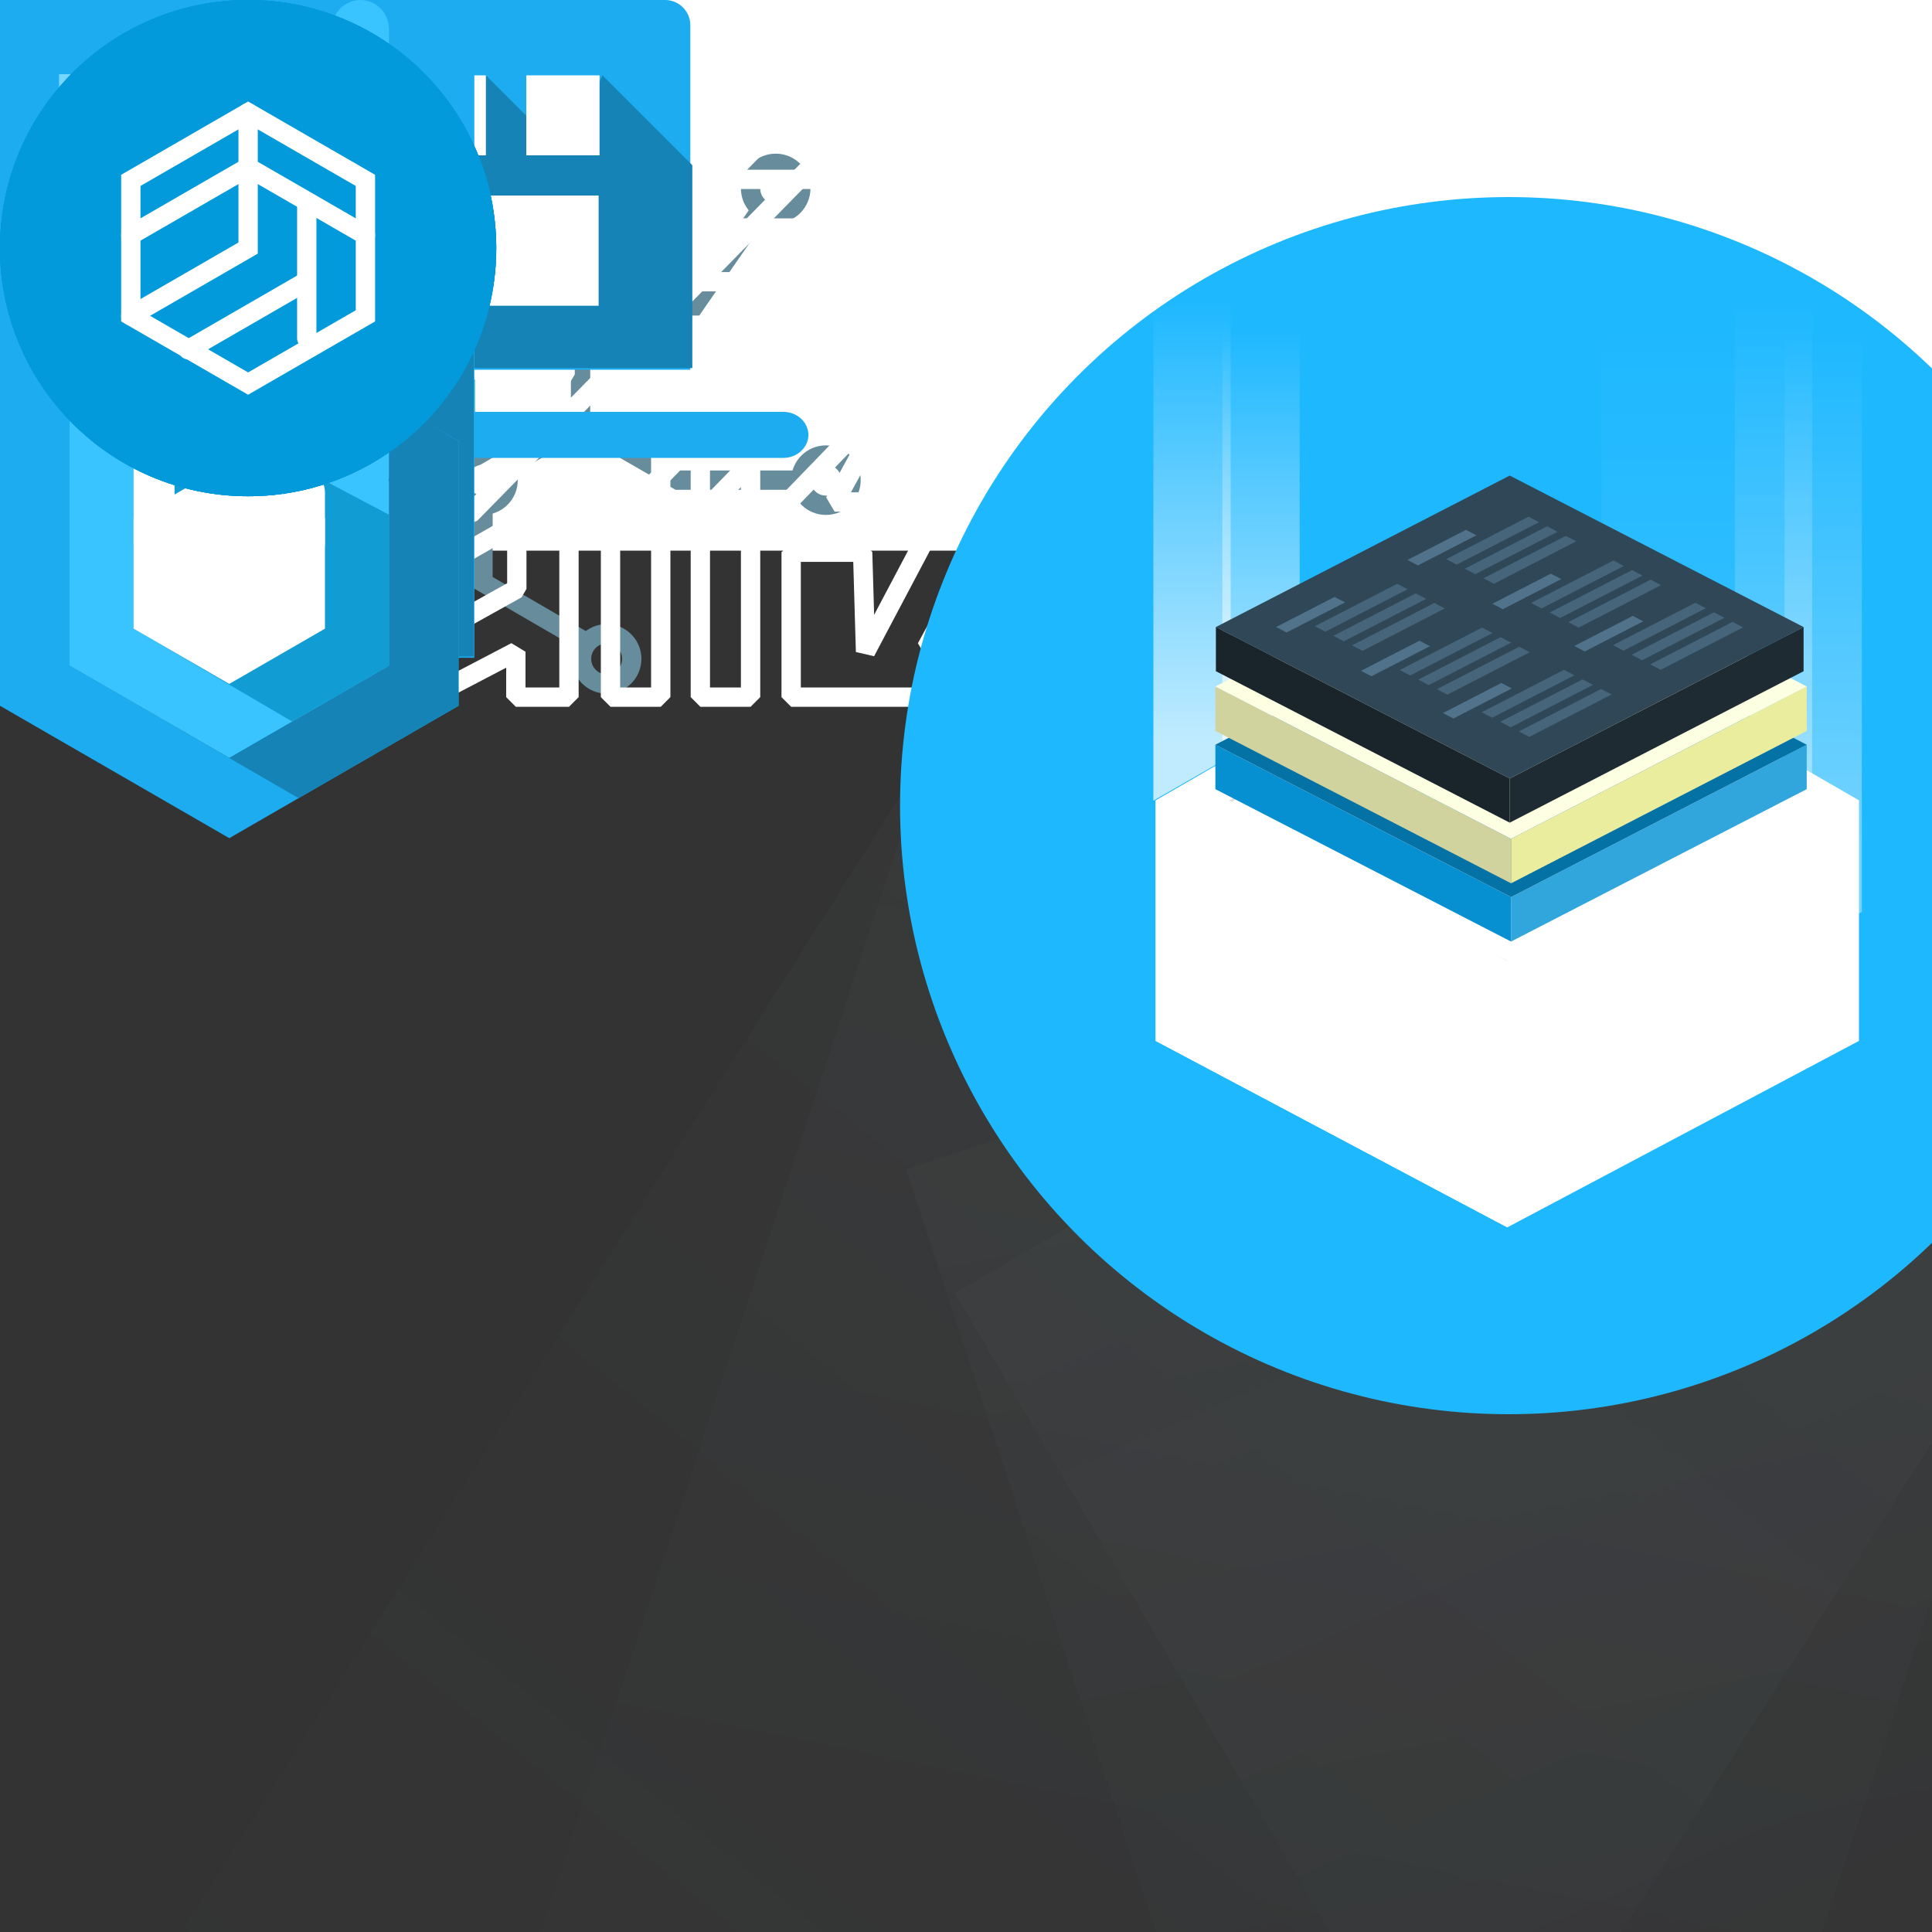 <?xml version="1.0" encoding="iso-8859-1"?>
<!-- Generator: Adobe Illustrator 20.0.0, SVG Export Plug-In . SVG Version: 6.00 Build 0)  -->
<svg version="1.1" id="Layer_1" xmlns="http://www.w3.org/2000/svg" xmlns:xlink="http://www.w3.org/1999/xlink" x="0px" y="0px"
	 viewBox="0 0 200 200" style="enable-background:new 0 0 200 200;" xml:space="preserve">
<rect x="0" y="0" width="200" height="200" fill="#333333" stroke="none"/>
<style type="text/css">
	.st0{fill:none;stroke:#547F91;stroke-width:1.5;stroke-miterlimit:10;}
	.st1{fill:none;stroke:#547F91;stroke-width:1.5;stroke-miterlimit:10;stroke-dasharray:1.945,1.945;}
	.st2{fill:#547F91;}
	.st3{fill:#FFFFFF;}
	.st4{fill:none;stroke:#678C9C;stroke-width:1.5;stroke-miterlimit:10;}
	.st5{fill:#6FCFC9;stroke:#6FCFC9;stroke-width:2;stroke-miterlimit:10;}
	.st6{fill:none;stroke:#358285;stroke-width:1.704;stroke-linecap:round;stroke-linejoin:round;stroke-miterlimit:10;}
	.st7{fill:none;}
	.st8{fill:none;stroke:#678C9C;stroke-width:2;stroke-miterlimit:10;}
	.st9{fill:#FFFFFF;stroke:#678C9C;stroke-width:2;stroke-miterlimit:10;}
	.st10{fill:none;stroke:#FFFFFF;stroke-width:2;stroke-linejoin:bevel;stroke-miterlimit:10;}
	.st11{fill:#1EB8FF;}
	.st12{fill:none;stroke:#1EB8FF;stroke-miterlimit:10;}
	.st13{opacity:0.03;fill:url(#SVGID_1_);enable-background:new    ;}
	.st14{opacity:0.03;fill:url(#SVGID_2_);enable-background:new    ;}
	.st15{opacity:0.03;fill:url(#SVGID_3_);enable-background:new    ;}
	.st16{opacity:0.03;fill:url(#SVGID_4_);enable-background:new    ;}
	.st17{opacity:0.39;fill:url(#SVGID_5_);enable-background:new    ;}
	.st18{opacity:0.39;fill:url(#SVGID_6_);enable-background:new    ;}
	.st19{opacity:0.72;fill:url(#SVGID_7_);enable-background:new    ;}
	.st20{opacity:0.72;fill:url(#SVGID_8_);enable-background:new    ;}
	.st21{opacity:0.13;fill:url(#SVGID_9_);enable-background:new    ;}
	.st22{fill:#DFDFDF;}
	.st23{fill:#E6E6E6;}
	.st24{fill:#31A6DC;}
	.st25{fill:#0790D1;}
	.st26{fill:#0572A6;}
	.st27{fill:#EAED9D;}
	.st28{fill:#D1D39F;}
	.st29{fill:#FDFFE2;}
	.st30{fill:#2F4757;}
	.st31{fill:#50728A;}
	.st32{fill:#47657A;}
	.st33{fill:#1E2B33;}
	.st34{fill:#19242B;}
	.st35{fill:#1CACEF;}
	.st36{fill:none;stroke:#AE59FF;stroke-width:2.188;stroke-miterlimit:10;}
	.st37{fill:#1583B5;}
	.st38{fill:#75D6FF;}
	.st39{fill:#3AC4FF;}
	.st40{fill:#119CD4;}
	.st41{fill:#029ADB;}
	.st42{fill:none;stroke:#FFFFFF;stroke-width:2;stroke-linecap:round;stroke-miterlimit:10;}
</style>
<g id="nav-stats_x60_17x11">
	<line class="st0" x1="0.75" y1="1.2" x2="0.75" y2="11"/>
	<line class="st0" x1="4.45" y1="3.1" x2="4.45" y2="11"/>
	<line class="st0" x1="8.25" y1="0" x2="8.25" y2="11"/>
	<line class="st0" x1="11.95" y1="2.6" x2="11.95" y2="11"/>
	<line class="st0" x1="15.65" y1="4.4" x2="15.65" y2="11"/>
</g>
<g id="nav-scale_x60_22x15">
	<ellipse transform="matrix(0.988 -0.157 0.157 0.988 -1.282 0.992)" class="st0" cx="5.65" cy="8.628" rx="4.9" ry="4.9"/>
	<g>
		<g>
			<path class="st0" d="M10.159,2.239c0.3-0.2,0.5-0.4,0.8-0.6"/>
			<path class="st1" d="M12.759,0.939c0.1,0,0.3-0.1,0.4-0.1c3.5-0.6,6.9,1.9,7.4,5.4c0.6,3.5-1.8,6.9-5.4,7.4
				c-0.6,0.1-1.1,0.1-1.6,0.1"/>
			<path class="st0" d="M12.659,13.539c-0.3-0.1-0.6-0.2-0.9-0.3"/>
		</g>
	</g>
</g>
<g id="nav-app-component_x60_16x19">
	<polygon class="st0" points="15.15,13.468 7.95,17.568 0.75,13.468 0.75,5.068 7.95,0.868 15.15,5.068 	"/>
	<polygon class="st2" points="4.85,11.568 7.95,6.168 11.05,11.568 	"/>
</g>
<g id="nav-platform-component_x60_19x13">
	<circle class="st0" cx="1.55" cy="6.63" r="0.8"/>
	<circle class="st0" cx="6.45" cy="10.53" r="0.8"/>
	<circle class="st0" cx="6.45" cy="2.73" r="0.8"/>
	<polyline class="st0" points="7.15,10.53 15.75,10.53 17.95,8.43 	"/>
	<polyline class="st0" points="7.15,2.73 15.75,2.73 17.95,0.53 	"/>
	<line class="st0" x1="2.75" y1="6.63" x2="14.75" y2="6.63"/>
</g>
<g id="nav-instance-health_x60_17x17">
	<circle class="st2" cx="8.108" cy="1" r="1"/>
	<circle class="st2" cx="8.108" cy="4.2" r="0.9"/>
	<circle class="st2" cx="8.108" cy="8.2" r="1"/>
	<ellipse transform="matrix(0.704 -0.71 0.71 0.704 -0.629 9.277)" class="st2" cx="10.815" cy="5.393" rx="0.9" ry="0.9"/>
	<ellipse transform="matrix(1 -0.009 0.009 1 -0.073 0.11)" class="st2" cx="12.022" cy="8.11" rx="0.9" ry="0.9"/>
	
		<ellipse transform="matrix(0.698 -0.717 0.717 0.698 -4.465 11.02)" class="st2" cx="10.82" cy="10.798" rx="0.9" ry="0.9"/>
	<ellipse transform="matrix(1 -0.018 0.018 1 -0.215 0.149)" class="st2" cx="8.098" cy="11.892" rx="0.9" ry="0.9"/>
	<ellipse transform="matrix(0.691 -0.723 0.723 0.691 -6.142 7.256)" class="st2" cx="5.416" cy="10.811" rx="0.9" ry="0.9"/>
	<ellipse transform="matrix(1 -0.027 0.027 1 -0.218 0.117)" class="st2" cx="4.198" cy="8.093" rx="0.9" ry="0.9"/>
	<ellipse transform="matrix(0.685 -0.729 0.729 0.685 -2.284 5.498)" class="st2" cx="5.214" cy="5.389" rx="0.9" ry="0.9"/>
	<ellipse transform="matrix(0.44 -0.898 0.898 0.44 4.798 11.035)" class="st2" cx="11.244" cy="1.672" rx="1" ry="1"/>
	<ellipse transform="matrix(0.79 -0.613 0.613 0.79 0.608 9.182)" class="st2" cx="13.711" cy="3.704" rx="1" ry="1"/>
	<ellipse transform="matrix(0.979 -0.203 0.203 0.979 -1.047 3.211)" class="st2" cx="15.123" cy="6.708" rx="1" ry="1"/>
	<ellipse transform="matrix(0.248 -0.969 0.969 0.248 1.758 22.037)" class="st2" cx="15.078" cy="9.886" rx="1" ry="1"/>
	<ellipse transform="matrix(0.649 -0.76 0.76 0.649 -4.921 14.736)" class="st2" cx="13.52" cy="12.705" rx="1" ry="1"/>
	<ellipse transform="matrix(0.918 -0.397 0.397 0.918 -4.903 5.537)" class="st2" cx="10.912" cy="14.601" rx="1" ry="1"/>
	<ellipse transform="matrix(0.047 -0.999 0.999 0.047 -7.959 22.125)" class="st2" cx="7.616" cy="15.233" rx="1" ry="1"/>
	<ellipse transform="matrix(0.482 -0.876 0.876 0.482 -10.124 11.48)" class="st2" cx="4.645" cy="14.299" rx="1" ry="1"/>
	<ellipse transform="matrix(0.818 -0.575 0.575 0.818 -6.613 3.48)" class="st2" cx="2.195" cy="12.194" rx="1" ry="1"/>
	<ellipse transform="matrix(0.988 -0.156 0.156 0.988 -1.424 0.269)" class="st2" cx="1" cy="9.195" rx="1" ry="1"/>
	<ellipse transform="matrix(0.294 -0.956 0.956 0.294 -5.069 5.469)" class="st2" cx="1.168" cy="6.167" rx="1" ry="1"/>
	<ellipse transform="matrix(0.685 -0.729 0.729 0.685 -1.417 3.122)" class="st2" cx="2.9" cy="3.198" rx="1" ry="1"/>
	<ellipse transform="matrix(0.935 -0.353 0.353 0.935 -0.138 2.034)" class="st2" cx="5.498" cy="1.395" rx="1" ry="1"/>
</g>
<g id="corner-bg_x60_614x57">
	<polygon class="st3" points="23.4,57 613.5,57 613.5,0 0,0 0,42.5 	"/>
</g>
<g id="nav-split_x60_20x12">
	<path class="st4" d="M5.65,0.75c-2.7,0-4.9,2.2-4.9,4.9s2.2,4.9,4.9,4.9l0,0c2.5,0,4.4-3,5.4-3.1c1.9-0.2,2,1.6,4.2,1.6l0,0
		c1.9,0,3.4-1.5,3.4-3.4s-1.5-3.4-3.4-3.4l0,0c-2.4,0-2.3,1.8-4.2,1.6C10.05,3.85,8.15,0.75,5.65,0.75L5.65,0.75z"/>
</g>
<g id="nav-admin_x60_24x18">
	<ellipse transform="matrix(0.941 -0.338 0.338 0.941 -4.092 4.172)" class="st4" cx="9.952" cy="13.854" rx="3.1" ry="3.1"/>
	<ellipse transform="matrix(0.941 -0.338 0.338 0.941 -0.511 4.764)" class="st4" cx="13.436" cy="3.851" rx="3.1" ry="3.1"/>
	<ellipse transform="matrix(0.941 -0.338 0.338 0.941 -1.709 7.487)" class="st4" cx="20.673" cy="8.658" rx="1.9" ry="1.9"/>
	<line class="st4" x1="10.967" y1="11.057" x2="12.667" y2="6.757"/>
	<line class="st4" x1="19.267" y1="7.457" x2="16.367" y2="5.657"/>
	<ellipse transform="matrix(0.887 -0.462 0.462 0.887 -4.021 2.282)" class="st4" cx="2.65" cy="9.355" rx="1.9" ry="1.9"/>
	<line class="st4" x1="4.267" y1="10.357" x2="7.367" y2="11.857"/>
</g>
<g id="nav-console_x60_19x12">
	<rect x="0.75" y="0.75" class="st4" width="17.2" height="10.5"/>
	<line class="st4" x1="8.05" y1="7.45" x2="12.05" y2="7.45"/>
	<polyline class="st4" points="3.85,3.35 5.85,5.45 3.85,7.45 	"/>
</g>
<g id="hex-glob-storage_x60_50x57">
	<polygon class="st5" points="48.2,42.054 24.6,55.654 1,42.054 1,14.754 24.6,1.154 48.2,14.754 	"/>
	
		<rect x="15.896" y="19.76" transform="matrix(0.707 -0.707 0.707 0.707 -12.9 25.678)" class="st6" width="17.3" height="17.3"/>
	
		<rect x="19.307" y="23.26" transform="matrix(0.707 -0.707 0.707 0.707 -12.946 25.665)" class="st6" width="10.4" height="10.4"/>
	
		<rect x="25.288" y="21.259" transform="matrix(0.707 -0.707 0.707 0.707 -10.566 31.214)" class="st6" width="14.2" height="14.2"/>
	
		<rect x="9.897" y="21.354" transform="matrix(0.707 -0.707 0.707 0.707 -15.14 20.348)" class="st6" width="14.2" height="14.2"/>
	
		<rect x="37.587" y="24.564" transform="matrix(0.707 -0.707 0.707 0.707 -7.933 37.58)" class="st6" width="7.6" height="7.6"/>
	
		<rect x="3.783" y="24.649" transform="matrix(0.707 -0.707 0.707 0.707 -17.895 13.694)" class="st6" width="7.6" height="7.6"/>
</g>
<g id="hex-router_x60_50x57">
	<polygon class="st5" points="48.2,42.054 24.6,55.654 1,42.054 1,14.754 24.6,1.154 48.2,14.754 	"/>
	<polygon class="st6" points="7.2,40.154 12.6,36.854 37.4,36.854 37.4,30.254 12.6,30.254 7.2,33.554 	"/>
	<polygon class="st6" points="42.3,42.954 38.1,40.154 12.1,40.154 12.1,33.554 38.1,33.554 42.3,36.354 	"/>
	<polygon class="st6" points="43.2,16.254 36.5,20.754 11.8,20.754 11.8,27.354 36.5,27.354 43.2,22.754 	"/>
	<polygon class="st6" points="6.2,14.254 11.1,17.454 37,17.454 37,24.054 11.1,24.054 6.2,20.754 	"/>
	<line class="st6" x1="17.1" y1="17.454" x2="17.1" y2="33.554"/>
	<line class="st6" x1="30.9" y1="20.754" x2="30.9" y2="40.154"/>
	<line class="st6" x1="19.8" y1="20.754" x2="19.8" y2="36.854"/>
	<line class="st6" x1="33.6" y1="24.054" x2="33.6" y2="40.154"/>
	<line class="st6" x1="25.5" y1="24.054" x2="25.5" y2="36.854"/>
	<line class="st6" x1="38.2" y1="22.554" x2="45.2" y2="18.254"/>
	<line class="st6" x1="5" y1="38.154" x2="9.2" y2="35.554"/>
	<line class="st6" x1="39.4" y1="38.054" x2="42.7" y2="40.154"/>
	<line class="st6" x1="5.1" y1="16.854" x2="9.5" y2="19.854"/>
</g>
<g id="hex-health-monitor_x60_50x57">
	<polygon class="st5" points="48.2,42.054 24.6,55.654 1,42.054 1,14.754 24.6,1.154 48.2,14.754 	"/>
	<polygon class="st6" points="7.3,19.354 15.4,14.054 32.7,25.554 24.6,30.854 	"/>
	<polygon class="st6" points="7.3,24.654 15.4,19.354 32.7,30.854 24.6,36.254 	"/>
	<polygon class="st6" points="7.3,30.054 15.4,24.654 32.7,36.254 24.6,41.554 	"/>
	<polygon class="st6" points="41.9,19.354 33.9,14.054 16.6,25.554 24.6,30.854 	"/>
	<line class="st6" x1="41.9" y1="35.154" x2="41.9" y2="19.354"/>
	<polygon class="st6" points="41.9,24.654 33.9,19.354 16.6,30.854 24.6,36.254 	"/>
	<polygon class="st6" points="41.9,30.054 33.9,24.654 16.6,36.254 24.6,41.554 	"/>
	<polygon class="st6" points="7.3,35.354 15.4,30.054 32.7,41.554 24.6,46.954 	"/>
	<polygon class="st6" points="41.9,35.354 33.9,30.054 16.6,41.554 24.6,46.954 	"/>
	<line class="st6" x1="34" y1="24.654" x2="34" y2="14.054"/>
	<line class="st6" x1="7.1" y1="35.354" x2="7.1" y2="19.554"/>
	<line class="st6" x1="15.5" y1="24.654" x2="15.5" y2="14.054"/>
</g>
<g id="hex-logger_x60_50x57">
	<polygon class="st5" points="48.2,42.054 24.6,55.654 1,42.054 1,14.754 24.6,1.154 48.2,14.754 	"/>
	<polygon class="st6" points="15.3,37.854 15.4,22.354 26.9,15.954 26.8,31.454 	"/>
	<polygon class="st6" points="11.5,36.254 11.6,20.754 23,14.354 23,29.854 	"/>
	<polygon class="st6" points="7.7,34.654 7.8,19.154 19.2,12.754 19.2,28.254 	"/>
	<polygon class="st6" points="4,33.054 4,17.554 15.5,11.154 15.4,26.654 	"/>
	<polygon class="st6" points="34.3,45.854 34.5,30.254 45.9,23.954 45.8,39.454 	"/>
	<polygon class="st6" points="30.6,44.254 30.7,28.654 42.2,22.354 42,37.854 	"/>
	<polygon class="st6" points="26.8,42.654 26.8,27.054 38.3,20.754 38.2,36.254 	"/>
	<polygon class="st6" points="23,41.054 23,25.454 34.5,19.154 34.4,34.654 	"/>
</g>
<g id="hex-load-balancer_x60_50x57">
	<polygon class="st5" points="48.2,42.056 24.6,55.656 1,42.056 1,14.856 24.6,1.156 48.2,14.856 	"/>
	<path class="st6" d="M42.3,28.256"/>
	<line class="st6" x1="45.5" y1="36.356" x2="24.7" y2="23.256"/>
	<line class="st6" x1="44" y1="40.956" x2="24.7" y2="28.756"/>
	<polyline class="st6" points="24.7,17.756 45.5,30.856 45.5,33.456 45.5,40.256 	"/>
	<line class="st6" x1="45.5" y1="30.856" x2="28.8" y2="20.256"/>
	<polyline class="st6" points="45.5,36.356 28.8,25.756 28.8,14.756 45.4,25.256 	"/>
	<polyline class="st6" points="24.6,40.756 45.4,27.556 45.4,16.556 24.6,29.656 	"/>
	<line class="st6" x1="24.8" y1="35.256" x2="34.3" y2="29.256"/>
	<line class="st6" x1="24.8" y1="29.656" x2="34.3" y2="23.756"/>
	<line class="st6" x1="34.3" y1="34.756" x2="24.8" y2="40.756"/>
	<line class="st6" x1="24.7" y1="23.256" x2="34.2" y2="29.256"/>
	<line class="st6" x1="24.7" y1="28.756" x2="34.2" y2="34.756"/>
	<line class="st6" x1="34.2" y1="23.656" x2="24.7" y2="17.756"/>
	<line class="st6" x1="45.4" y1="22.056" x2="24.6" y2="35.256"/>
	<polygon class="st7" points="48.2,42.056 24.6,55.656 1,42.056 1,14.856 24.6,1.156 48.2,14.856 48.2,21.256 48.2,27.256 
		48.2,33.356 	"/>
	<line class="st6" x1="34.2" y1="29.356" x2="45.4" y2="22.256"/>
	<polyline class="st6" points="45.5,33.256 34.2,40.456 34.2,34.956 45.4,27.856 	"/>
	<path class="st6" d="M45.5,33.456"/>
	<path class="st6" d="M6.8,28.256"/>
	<line class="st6" x1="3.6" y1="36.356" x2="24.4" y2="23.256"/>
	<line class="st6" x1="5.2" y1="40.956" x2="24.4" y2="28.756"/>
	<polyline class="st6" points="24.4,17.756 3.6,30.856 3.6,33.456 3.6,40.256 	"/>
	<line class="st6" x1="3.6" y1="30.856" x2="20.4" y2="20.256"/>
	<polyline class="st6" points="3.6,36.356 20.4,25.756 20.4,14.756 3.7,25.256 	"/>
	<polyline class="st6" points="24.6,40.756 3.7,27.556 3.7,16.556 24.6,29.656 	"/>
	<line class="st6" x1="24.3" y1="35.256" x2="14.9" y2="29.256"/>
	<line class="st6" x1="24.3" y1="29.656" x2="14.9" y2="23.756"/>
	<line class="st6" x1="14.9" y1="34.756" x2="24.3" y2="40.756"/>
	<line class="st6" x1="24.4" y1="23.256" x2="15" y2="29.256"/>
	<line class="st6" x1="24.4" y1="28.756" x2="15" y2="34.756"/>
	<line class="st6" x1="15" y1="23.656" x2="24.4" y2="17.756"/>
	<line class="st6" x1="3.7" y1="22.056" x2="24.6" y2="35.256"/>
	<line class="st6" x1="15" y1="29.356" x2="3.7" y2="22.256"/>
	<polyline class="st6" points="3.6,33.256 15,40.456 15,34.956 3.7,27.856 	"/>
	<path class="st6" d="M3.6,33.456"/>
	<path class="st6" d="M3.6,33.456"/>
</g>
<g id="admin-octopus_x60_90x72">
	<polygon class="st8" points="60.1,43.906 43.4,53.606 26.6,43.906 26.6,24.506 43.4,14.906 60.1,24.506 	"/>
	<polyline class="st8" points="60.1,43.906 70.2,49.706 82.9,49.706 	"/>
	<polyline class="st8" points="31.9,40.906 23.8,45.706 23.8,62.306 	"/>
	<polyline class="st8" points="50,49.106 50,60.306 61.2,66.806 	"/>
	<circle class="st8" cx="85.5" cy="49.706" r="2.6"/>
	<circle class="st8" cx="23.8" cy="64.906" r="2.6"/>
	<circle class="st9" cx="53.6" cy="34.206" r="2.6"/>
	<circle class="st9" cx="34" cy="39.406" r="2.6"/>
	<circle class="st9" cx="50" cy="49.706" r="2.6"/>
	<circle class="st8" cx="62.8" cy="68.206" r="2.6"/>
	<circle class="st8" cx="41.3" cy="25.706" r="2.6"/>
	<circle class="st8" cx="16" cy="10.306" r="2.6"/>
	<polyline class="st8" points="39.3,24.406 29.1,10.306 18.3,10.306 	"/>
	<polyline class="st8" points="80.3,19.506 70.1,34.206 56.2,34.206 	"/>
	<circle class="st9" cx="80.3" cy="19.506" r="2.6"/>
	<polyline class="st8" points="61.2,3.506 61.2,14.006 52.6,20.206 	"/>
	<ellipse transform="matrix(0.823 -0.568 0.568 0.823 8.769 35.37)" class="st9" cx="61.195" cy="3.6" rx="2.6" ry="2.6"/>
	<polyline class="st8" points="3.6,36.606 8.7,31.306 26.7,31.306 	"/>
	<circle class="st9" cx="3.6" cy="36.606" r="2.6"/>
</g>
<g id="component-silvering_x60_625x75">
	<path class="st10" d="M175.6,72.166H81.9v-15h7.4l0.3,10.3l8.2-15.5H86.4l4-7.3H77.7v27.5h-5.2v-32.9h12.2v-5.6H68.4v38.5h-5.2v-43
		h26.6v10.9H99l-0.4,0.7l-3.7,7h5.1l7.4-14H95.9v-4.7h20.6l-20.6,38h80v-6H162l-1.2,2h-5.9l3.2-6.2h6.3v-6.4h-3.2l2.4-5.1h8.3v-3.3
		H165l2.3-4.8h6.9l3.1,8.4h6.1l-6.1-12.2h-7.4l2.5-4.6h7.1l11.4,21.9h-21.5v6.1h23.3l3.8,7.6h-15v6.7h71.7l10.2-8.5v8.5l10.2-8.5
		v8.5l10.2-8.5v8.5h61.9v-5.5h-56.2v-5.2h75.9v-5.6h-81.8v3.5h-31.2l-2.7-5h28.4v-6h-31.5l-3.1-6.3h34.7v-6.5H240l-3-5.7h41.2v-5.3
		h-51l21.5,40.8h-6.4l-21.6-40.7h-6.4l21.5,40.8h-6.4l-21.5-40.8h-6.4l21.5,40.8h-6.4l-21.5-40.8h-6.4l21.5,40.8h-6.4l-21.5-40.8
		h-12.8l-20.8,39.4h-6.4l20.8-39.4h-5.4l-20.8,39.4h-7.4l20.8-39.4h-5.4l-20.8,39.4h-7.4l20.8-39.4h-5.4l-20.8,39.4h-6.4l20.8-39.4
		h-6.4l-63.6-0.1v6.4l-13.2,7.3l-4.6-2.7l1.4-0.8l12-6.9v-7.8l-5.7-3.3v8.4l-16.7,9.6v2l11.9,6.9l17.7-9.6v5.7l-24.6,13.4v-7.3
		l-11.9-6.9v-6.7l18.2-10.4v-8.2l-5.3-3v8.3l-17.8,10.3v12.4l11.9,6.9v6.1l-16.6-9.6v-19.9l17.8-10.3v-6.9l-23.3,13.3v26.9
		l23.3,13.4l28.7-16.6v28.2h-5.5v-4.7l-10.9,5.7h-4.1l-3.2-2l18.3-10.2v-6.8l-23.3,13.3L1,50.566v-33.8l27.5-15.9l30.4,17.7h224.6
		v30.2h35.8v-5.8h-30.2v-24.4h87.3v4.7h-82v14h30.4v11.1h18.9v-10.3h-6.1v5.6h-7.2v-10.1h-31v-4.8h36.8l4.6,4.6l4.6-4.6l4.6,4.6
		l4.6-4.6l4.6,4.6l4.6-4.6l4.6,4.6l4.6-4.6l4.6,4.6l4.6-4.6l4.6,4.6l4.6-4.6l4.6,4.6l4.6-4.6l4.6,4.6l4.6-4.6l4.6,4.6l4.6-4.6
		l4.6,4.6l4.6-4.6l3.8,3.4l8.9-8.9h-57.7v-4.7H563v16h-5.3v-11.7h-5v11.7h-4.4v-11.7h-5v11.7h-5.2v-11.7h-5v11.7h-5.2v-11.7h-5v11.7
		H484v9.1h-6.1v-5.6h-6.1v5.6h-6.1v-5.6h-6.1v5.6h-6.1v-5.6h-6.1v5.6h-6.1v-7.4l6-5.9l3.9,3.1l4.6-4.6l4.6,4.6l4.6-4.6l4.6,4.6
		l4.6-4.6l4.6,4.6l4.6-4.6h33.1v-5.5h-68.9l-12.4,12.7v7.7h-6.1v-5.6H423v5.6h-6.1v-5.6h-6.1v5.6h-6.1v-5.6h-6.1v5.6h-6.1v-5.6h-6.1
		v5.6h-6.1v-5.6h-6.1v5.6h-6.1v-5.6H362v5.6h-6.1v-5.6h-6.1v10.3h36.6v6.5H373v5.6h13.9v5.2h-34.5v5.5h61.3v-5.5h-21.2v-5.2h14.8
		v-5.6h-14.9v-6.5h73.7v6.5H413v5.6h14.9v5.2h-8.4v5.5h52.9v-5.5h-37.7v-5.2h50.8v-5.6h-13.8v-6.5h20.1v11.8h7.7l2.2-5.2h5.8v10.7
		h-29.7v5.5h145.7v-5.5H606v-5.2h-4.5l-5.6,5.2h-65.7l-4.5-5.2h-5.5v5.2h-7.3v-10.7h15.9l4.5,5.2h56.4l5.6-5.2h6.7
		c5.8,0,10.5-4.7,10.5-10.5c0-1.8-0.4-3.4-1.2-4.9l-3.3,2.4c0.3,0.8,0.5,1.7,0.5,2.6c0,3.6-2.9,6.5-6.5,6.5s-6.5-2.9-6.5-6.5l4,0.1
		c0,1.4,1.1,2.5,2.5,2.5s2.5-1.1,2.5-2.5s-1.1-2.5-2.5-2.5c-0.3,0-0.6,0.1-0.9,0.2l-1.6-3.7c0.7-0.3,1.6-0.5,2.5-0.5
		c1.3,0,2.6,0.4,3.6,1.1l2.3-3.3c-1.7-1.1-3.7-1.8-5.9-1.8c-5.8,0-10.5,4.7-10.5,10.5c0,2.2,0.7,4.2,1.8,5.9h-3l-5.5,5.1h-46.6
		l-4.4-5.1h-36.1v-6.9H491v-4.6h11.8v7.8h5.2v-7.8h5v7.8h5.2v-7.8h5v7.8h5.2v-7.8h5v7.8h5.2v-7.8h5v12.4h4.4v-12.4h5v12.4h5.2v-12.4
		h5v12.4h5.2v-12.4h5v12.4h5.2v-12.4h5v7.8h3.5v-12.3h-19.3v-16h42.3h4.2v10.1l4.6,4.5v-14.4h4.7v41.7h-11.1v-5.1
		c2.7-2.7,4.4-6.4,4.4-10.6c0-8.2-6.6-14.8-14.8-14.8c-3.3,0-6.3,1.1-8.7,2.8l-4-4h-16.3v-5.5h34.1l2.3,2.3"/>
</g>
<g id="host-silvering_x60_599x55">
	<path class="st10" d="M266.3,34.9H121.7l-17.9-13.7l-31.2,32h7.8l24-24.8l16.2,13.1h137v6.2H117.2l-13.1-11L89.7,53.2h219.5v-5.5
		h-43.4v-6.2h57.1v6.2h-7v5.5h12.9V34.9h-55.1v-6.5H199v-6.2h74.7v-5.4H144.4l-5-4.7h-9.3l5.3,4.4h-8.5l-5.3-4.4h-8.9l12.1,10.1
		h66.8v6.2h-69.3L104,13L64.6,53.2h-8.1l46-46.9h-7.8l-46,46.9H41L87,6.3h-7.8l-46,46.9h-7.8l46-46.9h-7.8l-46,46.9H9.9l46-46.9
		h-9.2l-6.9,5.8h-33v6.6h27.9l-7.1,7.1H6.8v6.8h13.9l-7.6,7.6H6.8v5.2L1,53.1V1h5.8v5.3H38L44,1h64.1v5.3h38.8V1h5.7v10.8H280v16.6
		h5.6V17.1H318V6.3H157.5V1h165.8v20.8h-32.2v6.8h37.8V1h116l-3.2,5.7h19.4l4.5,5.8h-12.5L442.6,33h-7H428l2.1-5.1h7.9l7.9-15.5
		h-7.6l-5.4,9.8h-6.4l-12.9,24.3h-6.4l21.5-39.8h-6.4l-21.5,39.8h-6.4l21.5-39.8h-6.4L388,46.5h-6.4l21.5-39.8h-6.4l-21.6,39.7h-6.4
		l21.5-39.8h-56v5.3h46.2l-3,5.7h-43.2v6.5h39.7l-3.1,6.3h-36.5v6h33.4l-2.7,5h-30.7l0.1,6.3h26.8l-3.1,5.5h77.7v-6.7h-15l4.6-8.9
		h7.7l-2.4,4.3h11v11.3h59l-5.4-7h-46.9c0-2,0.1-4.1,0.1-6.1h42.1l-4.7-6.1h-36.4l3.1-6.1h28.6l-4.7-6.1h-20.7l2.2-4.4h17l-3.9-5
		h8.1l31.6,40.8h9.1l-36-46.5h-15.7L464.1,1h24.5l41.1,52.2h8.2L496.8,1h8.2l41.1,52.2h8.2L513.2,1h8.2l41.1,52.2h8.2L529.6,1h8.2
		L579,53.2h8.2L546.1,1h8.2l41.1,52.2h2.2v-7.4L562.5,1h8.2l26.9,33.6V23.4L579,1h8.2l10.4,11.1V1h-4.2"/>
</g>
<g id="ready-for-deploy_x60_30x30">
	<path class="st11" d="M13.6,20.9c-0.3,0-0.5-0.1-0.7-0.2s-0.4-0.2-0.6-0.4l-3.7-3.8c-0.2-0.2-0.3-0.4-0.4-0.6s-0.1-0.5-0.1-0.7
		s0-0.5,0.1-0.7s0.2-0.4,0.4-0.6c0.2-0.2,0.4-0.3,0.6-0.4s0.5-0.1,0.7-0.1s0.5,0.1,0.7,0.1c0.2,0.1,0.4,0.2,0.6,0.4l2.4,2.4l6-6
		c0.2-0.2,0.4-0.3,0.6-0.4s0.5-0.1,0.7-0.1s0.5,0,0.7,0.1s0.4,0.2,0.6,0.4c0.2,0.2,0.3,0.4,0.4,0.6s0.1,0.5,0.1,0.7
		c0,0.3,0,0.5-0.1,0.7s-0.2,0.4-0.4,0.6l-7.4,7.4c-0.2,0.2-0.4,0.3-0.6,0.4C14.1,20.9,13.8,20.9,13.6,20.9z"/>
	<circle class="st12" cx="14.8" cy="14.8" r="14.3"/>
</g>
<g id="deploy-inst_x60_306x305">
	
		<linearGradient id="SVGID_1_" gradientUnits="userSpaceOnUse" x1="288.847" y1="-67.361" x2="429.313" y2="-178.811" gradientTransform="matrix(0.452 0.892 0.892 -0.452 73.222 -187.335)">
		<stop  offset="0" style="stop-color:#8EA5B3"/>
		<stop  offset="0.717" style="stop-color:#90A8B6;stop-opacity:0.283"/>
		<stop  offset="1" style="stop-color:#94ACBA;stop-opacity:0"/>
	</linearGradient>
	<polygon class="st13" points="154.412,304.326 34.69,265.051 94.812,81.783 214.534,121.058 	"/>
	
		<linearGradient id="SVGID_2_" gradientUnits="userSpaceOnUse" x1="468.389" y1="287.442" x2="608.855" y2="175.992" gradientTransform="matrix(-0.452 0.892 -0.892 -0.452 632.778 -187.335)">
		<stop  offset="0" style="stop-color:#8EA5B3"/>
		<stop  offset="0.717" style="stop-color:#90A8B6;stop-opacity:0.283"/>
		<stop  offset="1" style="stop-color:#94ACBA;stop-opacity:0"/>
	</linearGradient>
	<polygon class="st14" points="153.931,304.326 273.654,265.051 213.532,81.783 93.809,121.058 	"/>
	
		<linearGradient id="SVGID_3_" gradientUnits="userSpaceOnUse" x1="431.399" y1="309.399" x2="571.865" y2="197.95" gradientTransform="matrix(-0.252 0.968 -0.968 -0.252 572.192 -240.366)">
		<stop  offset="0" style="stop-color:#8EA5B3"/>
		<stop  offset="0.717" style="stop-color:#90A8B6;stop-opacity:0.283"/>
		<stop  offset="1" style="stop-color:#94ACBA;stop-opacity:0"/>
	</linearGradient>
	<polygon class="st15" points="196.455,300.252 305.143,236.511 207.571,70.133 98.882,133.874 	"/>
	
		<linearGradient id="SVGID_4_" gradientUnits="userSpaceOnUse" x1="549.202" y1="135.41" x2="689.669" y2="23.96" gradientTransform="matrix(-0.976 0.219 -0.219 -0.976 729.491 120.3)">
		<stop  offset="0" style="stop-color:#8EA5B3"/>
		<stop  offset="0.717" style="stop-color:#90A8B6;stop-opacity:0.283"/>
		<stop  offset="1" style="stop-color:#94ACBA;stop-opacity:0"/>
	</linearGradient>
	<polygon class="st16" points="0,229.611 106.456,297.013 209.634,134.052 103.177,66.65 	"/>
	<circle class="st11" cx="156.172" cy="83.4" r="63"/>
	
		<linearGradient id="SVGID_5_" gradientUnits="userSpaceOnUse" x1="183.594" y1="116.996" x2="183.594" y2="170.885" gradientTransform="matrix(1 0 0 -1 0 202)">
		<stop  offset="0" style="stop-color:#FFFFFF"/>
		<stop  offset="1" style="stop-color:#FFFFFF;stop-opacity:0"/>
	</linearGradient>
	<polygon class="st17" points="187.594,0 179.593,4.599 179.593,95.57 187.594,90.971 	"/>
	
		<linearGradient id="SVGID_6_" gradientUnits="userSpaceOnUse" x1="188.736" y1="113.568" x2="188.736" y2="167.457" gradientTransform="matrix(1 0 0 -1 0 202)">
		<stop  offset="0" style="stop-color:#FFFFFF"/>
		<stop  offset="1" style="stop-color:#FFFFFF;stop-opacity:0"/>
	</linearGradient>
	<polygon class="st18" points="192.737,3.428 184.735,8.027 184.735,98.999 192.737,94.399 	"/>
	
		<linearGradient id="SVGID_7_" gradientUnits="userSpaceOnUse" x1="130.542" y1="122.409" x2="130.542" y2="167.908" gradientTransform="matrix(1 0 0 -1 0 202)">
		<stop  offset="0" style="stop-color:#FFFFFF"/>
		<stop  offset="1" style="stop-color:#FFFFFF;stop-opacity:0"/>
	</linearGradient>
	<polygon class="st19" points="134.543,30.121 126.541,34.72 126.541,85.741 134.543,81.141 	"/>
	
		<linearGradient id="SVGID_8_" gradientUnits="userSpaceOnUse" x1="123.399" y1="125.266" x2="123.399" y2="170.766" gradientTransform="matrix(1 0 0 -1 0 202)">
		<stop  offset="0" style="stop-color:#FFFFFF"/>
		<stop  offset="1" style="stop-color:#FFFFFF;stop-opacity:0"/>
	</linearGradient>
	<polygon class="st20" points="127.4,27.263 119.398,31.863 119.398,82.883 127.4,78.284 	"/>
	
		<linearGradient id="SVGID_9_" gradientUnits="userSpaceOnUse" x1="-220.198" y1="115.14" x2="-220.198" y2="167.847" gradientTransform="matrix(-1 0 0 -1 -47.525 202)">
		<stop  offset="0" style="stop-color:#FFFFFF"/>
		<stop  offset="1" style="stop-color:#FFFFFF;stop-opacity:0"/>
	</linearGradient>
	<polygon class="st21" points="165.753,3.721 179.593,9.396 179.593,97.195 165.753,91.519 	"/>
	<polygon class="st3" points="192.439,107.755 156.037,127.057 119.636,107.755 119.636,82.864 156.037,61.848 192.439,82.864 	"/>
	<polygon class="st3" points="119.636,82.864 156.037,102.166 192.439,82.864 156.037,61.848 	"/>
	<polygon class="st3" points="156.037,102.166 156.037,127.057 119.636,107.755 119.636,82.864 	"/>
	<polygon class="st22" points="127.24,82.864 156.037,99.49 156.037,66.238 	"/>
	<polygon class="st23" points="156.037,66.238 156.037,99.49 184.834,82.864 	"/>
	<polygon class="st3" points="187.031,83.876 156.423,99.65 125.816,83.876 156.423,68.099 	"/>
	<polygon class="st24" points="156.423,92.867 187.031,77.092 187.031,81.694 156.423,97.469 	"/>
	<polygon class="st25" points="156.423,92.867 125.816,77.092 125.816,81.694 156.423,97.469 	"/>
	<polygon class="st26" points="187.031,77.092 156.423,92.867 125.816,77.092 156.423,61.316 	"/>
	<polygon class="st27" points="156.423,86.837 187.031,71.063 187.031,75.664 156.423,91.439 	"/>
	<polygon class="st28" points="156.423,86.837 125.816,71.063 125.816,75.664 156.423,91.439 	"/>
	<polygon class="st29" points="187.031,71.063 156.423,86.837 125.816,71.063 156.423,55.286 	"/>
	<polygon class="st30" points="186.707,64.91 156.288,80.588 125.869,64.91 156.288,49.23 	"/>
	<polygon class="st31" points="139.234,62.361 133.18,65.477 132.101,64.909 138.156,61.793 	"/>
	<polygon class="st32" points="145.712,61.001 137.191,65.393 136.113,64.825 144.633,60.433 	"/>
	<polygon class="st32" points="147.636,61.994 139.116,66.385 138.037,65.817 146.557,61.425 	"/>
	<polygon class="st32" points="149.561,62.986 141.041,67.377 139.962,66.809 148.482,62.417 	"/>
	<polygon class="st31" points="148.021,66.894 141.967,70.01 140.888,69.443 146.943,66.326 	"/>
	<polygon class="st32" points="154.499,65.535 145.979,69.927 144.9,69.359 153.42,64.967 	"/>
	<polygon class="st32" points="156.424,66.527 147.904,70.919 146.825,70.35 155.344,65.96 	"/>
	<polygon class="st32" points="158.348,67.519 149.828,71.911 148.749,71.342 157.269,66.951 	"/>
	<polygon class="st31" points="156.504,71.266 150.449,74.382 149.37,73.814 155.425,70.698 	"/>
	<polygon class="st32" points="162.981,69.907 154.462,74.299 153.383,73.731 161.903,69.338 	"/>
	<polygon class="st32" points="164.906,70.899 156.386,75.291 155.307,74.722 163.827,70.331 	"/>
	<polygon class="st32" points="166.831,71.891 158.311,76.282 157.232,75.714 165.752,71.323 	"/>
	<polygon class="st31" points="152.836,55.417 146.782,58.534 145.703,57.965 151.757,54.849 	"/>
	<polygon class="st32" points="159.313,54.058 150.793,58.449 149.715,57.881 158.235,53.489 	"/>
	<polygon class="st32" points="161.238,55.05 152.719,59.441 151.639,58.873 160.159,54.482 	"/>
	<polygon class="st32" points="163.162,56.041 154.643,60.434 153.564,59.865 162.084,55.473 	"/>
	<polygon class="st31" points="161.623,59.95 155.569,63.067 154.49,62.499 160.545,59.382 	"/>
	<polygon class="st32" points="168.101,58.592 159.581,62.983 158.502,62.415 167.022,58.023 	"/>
	<polygon class="st32" points="170.026,59.583 161.506,63.975 160.426,63.407 168.946,59.016 	"/>
	<polygon class="st32" points="171.95,60.576 163.43,64.967 162.351,64.399 170.871,60.007 	"/>
	<polygon class="st31" points="170.106,64.321 164.051,67.439 162.972,66.87 169.027,63.754 	"/>
	<polygon class="st32" points="176.583,62.963 168.064,67.355 166.985,66.786 175.504,62.395 	"/>
	<polygon class="st32" points="178.508,63.955 169.988,68.347 168.909,67.778 177.429,63.387 	"/>
	<polygon class="st32" points="180.433,64.947 171.913,69.338 170.834,68.771 179.354,64.379 	"/>
	<polygon class="st33" points="156.288,80.588 186.707,64.91 186.707,69.484 156.288,85.162 	"/>
	<polygon class="st34" points="156.288,80.588 125.869,64.91 125.869,69.484 156.288,85.162 	"/>
</g>
<g id="deploy-laptop_x60_84x48">
	<g>
		<path class="st35" d="M71.461,38.278V2.604C71.461,1.172,70.289,0,68.857,0H14.586c-1.432,0-2.604,1.172-2.604,2.604v35.674"/>
	</g>
	<path class="st36" d="M47.196,34.682"/>
	<path class="st36" d="M31.377,34.682"/>
	<g>
		<path class="st35" d="M83.684,45.018c0,1.312-1.172,2.385-2.604,2.385H2.604C1.172,47.403,0,46.33,0,45.018
			s1.172-2.385,2.604-2.385H81.08C82.513,42.634,83.684,43.707,83.684,45.018z"/>
	</g>
	<path class="st35" d="M62.065,7.802"/>
	<polyline class="st37" points="58.569,16.08 56.054,13.557 50.3,7.802 44.667,14.129 38.34,7.802 21.82,31.65 28.574,38.099 
		71.669,38.099 71.669,17.101 62.369,7.802 58.569,16.08 	"/>
	<rect x="21.82" y="7.802" class="st3" width="16.52" height="23.848"/>
	<rect x="42.716" y="7.802" class="st3" width="7.584" height="8.278"/>
	<rect x="42.716" y="20.242" class="st3" width="19.254" height="11.408"/>
	<rect x="54.479" y="7.802" class="st3" width="7.586" height="8.278"/>
</g>
<g id="deploy-code_x60_50x69">
	<rect class="st35" width="49.102" height="68.092"/>
	<polygon class="st37" points="48.858,25.569 35.64,12.35 27.617,14.412 30.202,16.997 29.74,16.997 25.093,12.35 20.884,12.35 
		18.276,9.742 6.111,9.742 9.758,13.388 9.758,24.16 15.898,30.301 6.111,30.301 6.111,32.392 9.758,36.039 9.758,41.734 
		15.489,47.466 6.111,47.466 6.111,49.509 9.758,53.156 9.758,58.85 18.949,68.041 49.046,67.956 49.046,25.66 	"/>
	<rect x="6.111" y="7.679" class="st38" width="12.165" height="2.063"/>
	<rect x="9.765" y="12.35" class="st39" width="15.329" height="2.062"/>
	<rect x="9.765" y="17.021" class="st39" width="15.329" height="2.063"/>
	<rect x="27.617" y="12.35" class="st3" width="8.022" height="2.062"/>
	<rect x="27.617" y="17.021" class="st3" width="3.64" height="2.063"/>
	<rect x="9.765" y="35.001" class="st39" width="15.329" height="2.062"/>
	<rect x="9.765" y="39.671" class="st39" width="15.329" height="2.063"/>
	<rect x="27.617" y="35.001" class="st3" width="8.022" height="2.062"/>
	<rect x="9.765" y="22.098" class="st39" width="15.329" height="2.062"/>
	<rect x="27.617" y="22.098" class="st3" width="8.022" height="2.062"/>
	<rect x="27.617" y="39.671" class="st3" width="3.64" height="2.063"/>
	<rect x="6.111" y="30.33" class="st38" width="12.165" height="2.063"/>
	<rect x="9.765" y="52.117" class="st39" width="15.329" height="2.062"/>
	<rect x="9.765" y="56.787" class="st39" width="15.329" height="2.063"/>
	<rect x="27.617" y="52.117" class="st3" width="8.022" height="2.062"/>
	<rect x="27.617" y="56.787" class="st3" width="3.64" height="2.063"/>
	<rect x="6.111" y="47.446" class="st38" width="12.165" height="2.063"/>
</g>
<g id="deploy-app-drip_x60_48x87">
	<polygon class="st35" points="47.469,73.063 23.735,86.766 0,73.063 0,45.657 23.735,31.953 47.469,45.657 	"/>
	<polyline class="st37" points="7.203,68.904 30.909,82.624 47.469,73.063 47.469,45.688 40.266,41.384 	"/>
	<polygon class="st39" points="40.266,68.904 23.735,78.448 7.203,68.904 7.203,49.816 23.735,40.271 40.266,49.816 	"/>
	<g>
		<path class="st39" d="M40.266,17.759c0-1.65-1.329-3-2.954-3s-2.954,1.35-2.954,3v31.49c0,1.65,1.329,3,2.954,3
			s2.954-1.35,2.954-3V17.759z"/>
	</g>
	<polyline class="st40" points="33.06,49.474 40.266,53.282 40.266,68.904 30.236,74.685 13.829,65.079 	"/>
	<g>
		<path class="st39" d="M22.239,25.743c0-1.65-1.329-3-2.954-3c-1.625,0-2.954,1.35-2.954,3v18.176c0,1.65,1.329,3,2.954,3
			c1.625,0,2.954-1.35,2.954-3V25.743z"/>
	</g>
	<g>
		<path class="st39" d="M13.112,32.066c0-1.65-1.329-3-2.954-3s-2.954,1.35-2.954,3v18.217c0,1.65,1.329,3,2.954,3
			s2.954-1.35,2.954-3V32.066z"/>
	</g>
	<polyline class="st40" points="16.986,44.498 24.192,48.306 24.192,57.911 14.162,63.692 	"/>
	<g>
		<path class="st39" d="M31.366,32.066c0-1.65-1.329-3-2.954-3s-2.954,1.35-2.954,3v12.855c0,1.65,1.329,3,2.954,3
			s2.954-1.35,2.954-3V32.066z"/>
	</g>
	<polygon class="st3" points="33.641,65.079 23.735,70.798 13.829,65.079 13.829,53.641 23.735,47.921 33.641,53.641 	"/>
	<g>
		<ellipse class="st39" cx="19.285" cy="17.311" rx="2.954" ry="2.878"/>
	</g>
	<g>
		<path class="st3" d="M18.069,46.372c0-1.184-0.954-2.153-2.12-2.153s-2.12,0.969-2.12,2.153v9.86c0,1.184,0.954,2.153,2.12,2.153
			s2.12-0.969,2.12-2.153V46.372z"/>
	</g>
	<g>
		<path class="st39" d="M40.266,3c0-1.65-1.329-3-2.954-3s-2.954,1.35-2.954,3v5.444c0,1.65,1.329,3,2.954,3s2.954-1.35,2.954-3V3z"
			/>
	</g>
	<g>
		<path class="st3" d="M33.641,50.948c0-1.184-0.954-2.153-2.12-2.153s-2.12,0.969-2.12,2.153v5.284c0,1.184,0.954,2.153,2.12,2.153
			s2.12-0.969,2.12-2.153V50.948z"/>
	</g>
	<g>
		<path class="st3" d="M26.372,42.424c0-1.184-0.954-2.153-2.12-2.153s-2.12,0.969-2.12,2.153v9.339c0,1.184,0.954,2.153,2.12,2.153
			s2.12-0.969,2.12-2.153V42.424z"/>
	</g>
</g>
<g id="admin-refresh_x60_52x52">
	<circle class="st41" cx="25.685" cy="25.685" r="25.685"/>
	<path class="st42" d="M33.071,10.946c5.394,2.709,9.096,8.291,9.096,14.739c0,9.103-7.38,16.483-16.483,16.483
		S9.202,34.788,9.202,25.685s7.38-16.483,16.483-16.483"/>
	<polyline class="st42" points="33.048,18.39 33.048,10.935 40.502,10.935 	"/>
</g>
<g id="admin-rebuild_x60_52x52">
	<circle class="st41" cx="25.685" cy="25.685" r="25.685"/>
	<line class="st42" x1="16.175" y1="35.609" x2="16.175" y2="39.576"/>
	<line class="st42" x1="16.175" y1="12.16" x2="16.175" y2="29.276"/>
	<line class="st42" x1="20.97" y1="29.354" x2="20.97" y2="41.846"/>
	<line class="st42" x1="20.97" y1="9.849" x2="20.97" y2="23.653"/>
	<line class="st42" x1="25.764" y1="39.576" x2="25.764" y2="42.52"/>
	<line class="st42" x1="25.764" y1="21.109" x2="25.764" y2="34.56"/>
	<line class="st42" x1="25.764" y1="8.849" x2="25.764" y2="15.274"/>
	<line class="st42" x1="30.559" y1="29.354" x2="30.559" y2="41.863"/>
	<line class="st42" x1="30.559" y1="10.905" x2="30.559" y2="23.653"/>
	<line class="st42" x1="35.354" y1="35.609" x2="35.354" y2="39.576"/>
	<line class="st42" x1="35.354" y1="13.662" x2="35.354" y2="29.276"/>
</g>
<g id="admin-reboot_x60_52x52">
	<circle class="st41" cx="25.685" cy="25.685" r="25.685"/>
	<line class="st42" x1="25.685" y1="18.39" x2="25.685" y2="4.104"/>
	<path class="st42" d="M19.247,10.507c-5.904,2.507-10.045,8.358-10.045,15.177c0,9.103,7.38,16.483,16.483,16.483
		s16.483-7.38,16.483-16.483c0-6.82-4.142-12.672-10.048-15.179"/>
</g>
<g id="admin-manage_x60_52x52">
	<circle class="st41" cx="25.685" cy="25.685" r="25.685"/>
	<polygon class="st42" points="13.541,18.673 25.685,11.662 37.829,18.673 37.829,32.696 25.685,39.707 13.541,32.696 	"/>
	<polyline class="st42" points="13.541,32.69 25.685,25.679 25.685,11.662 	"/>
	<line class="st42" x1="25.685" y1="17.323" x2="37.829" y2="24.335"/>
	<line class="st42" x1="31.757" y1="21.011" x2="31.757" y2="35.033"/>
	<line class="st42" x1="19.473" y1="36.196" x2="31.617" y2="29.185"/>
	<line class="st42" x1="13.541" y1="24.335" x2="25.685" y2="17.323"/>
</g>
</svg>
